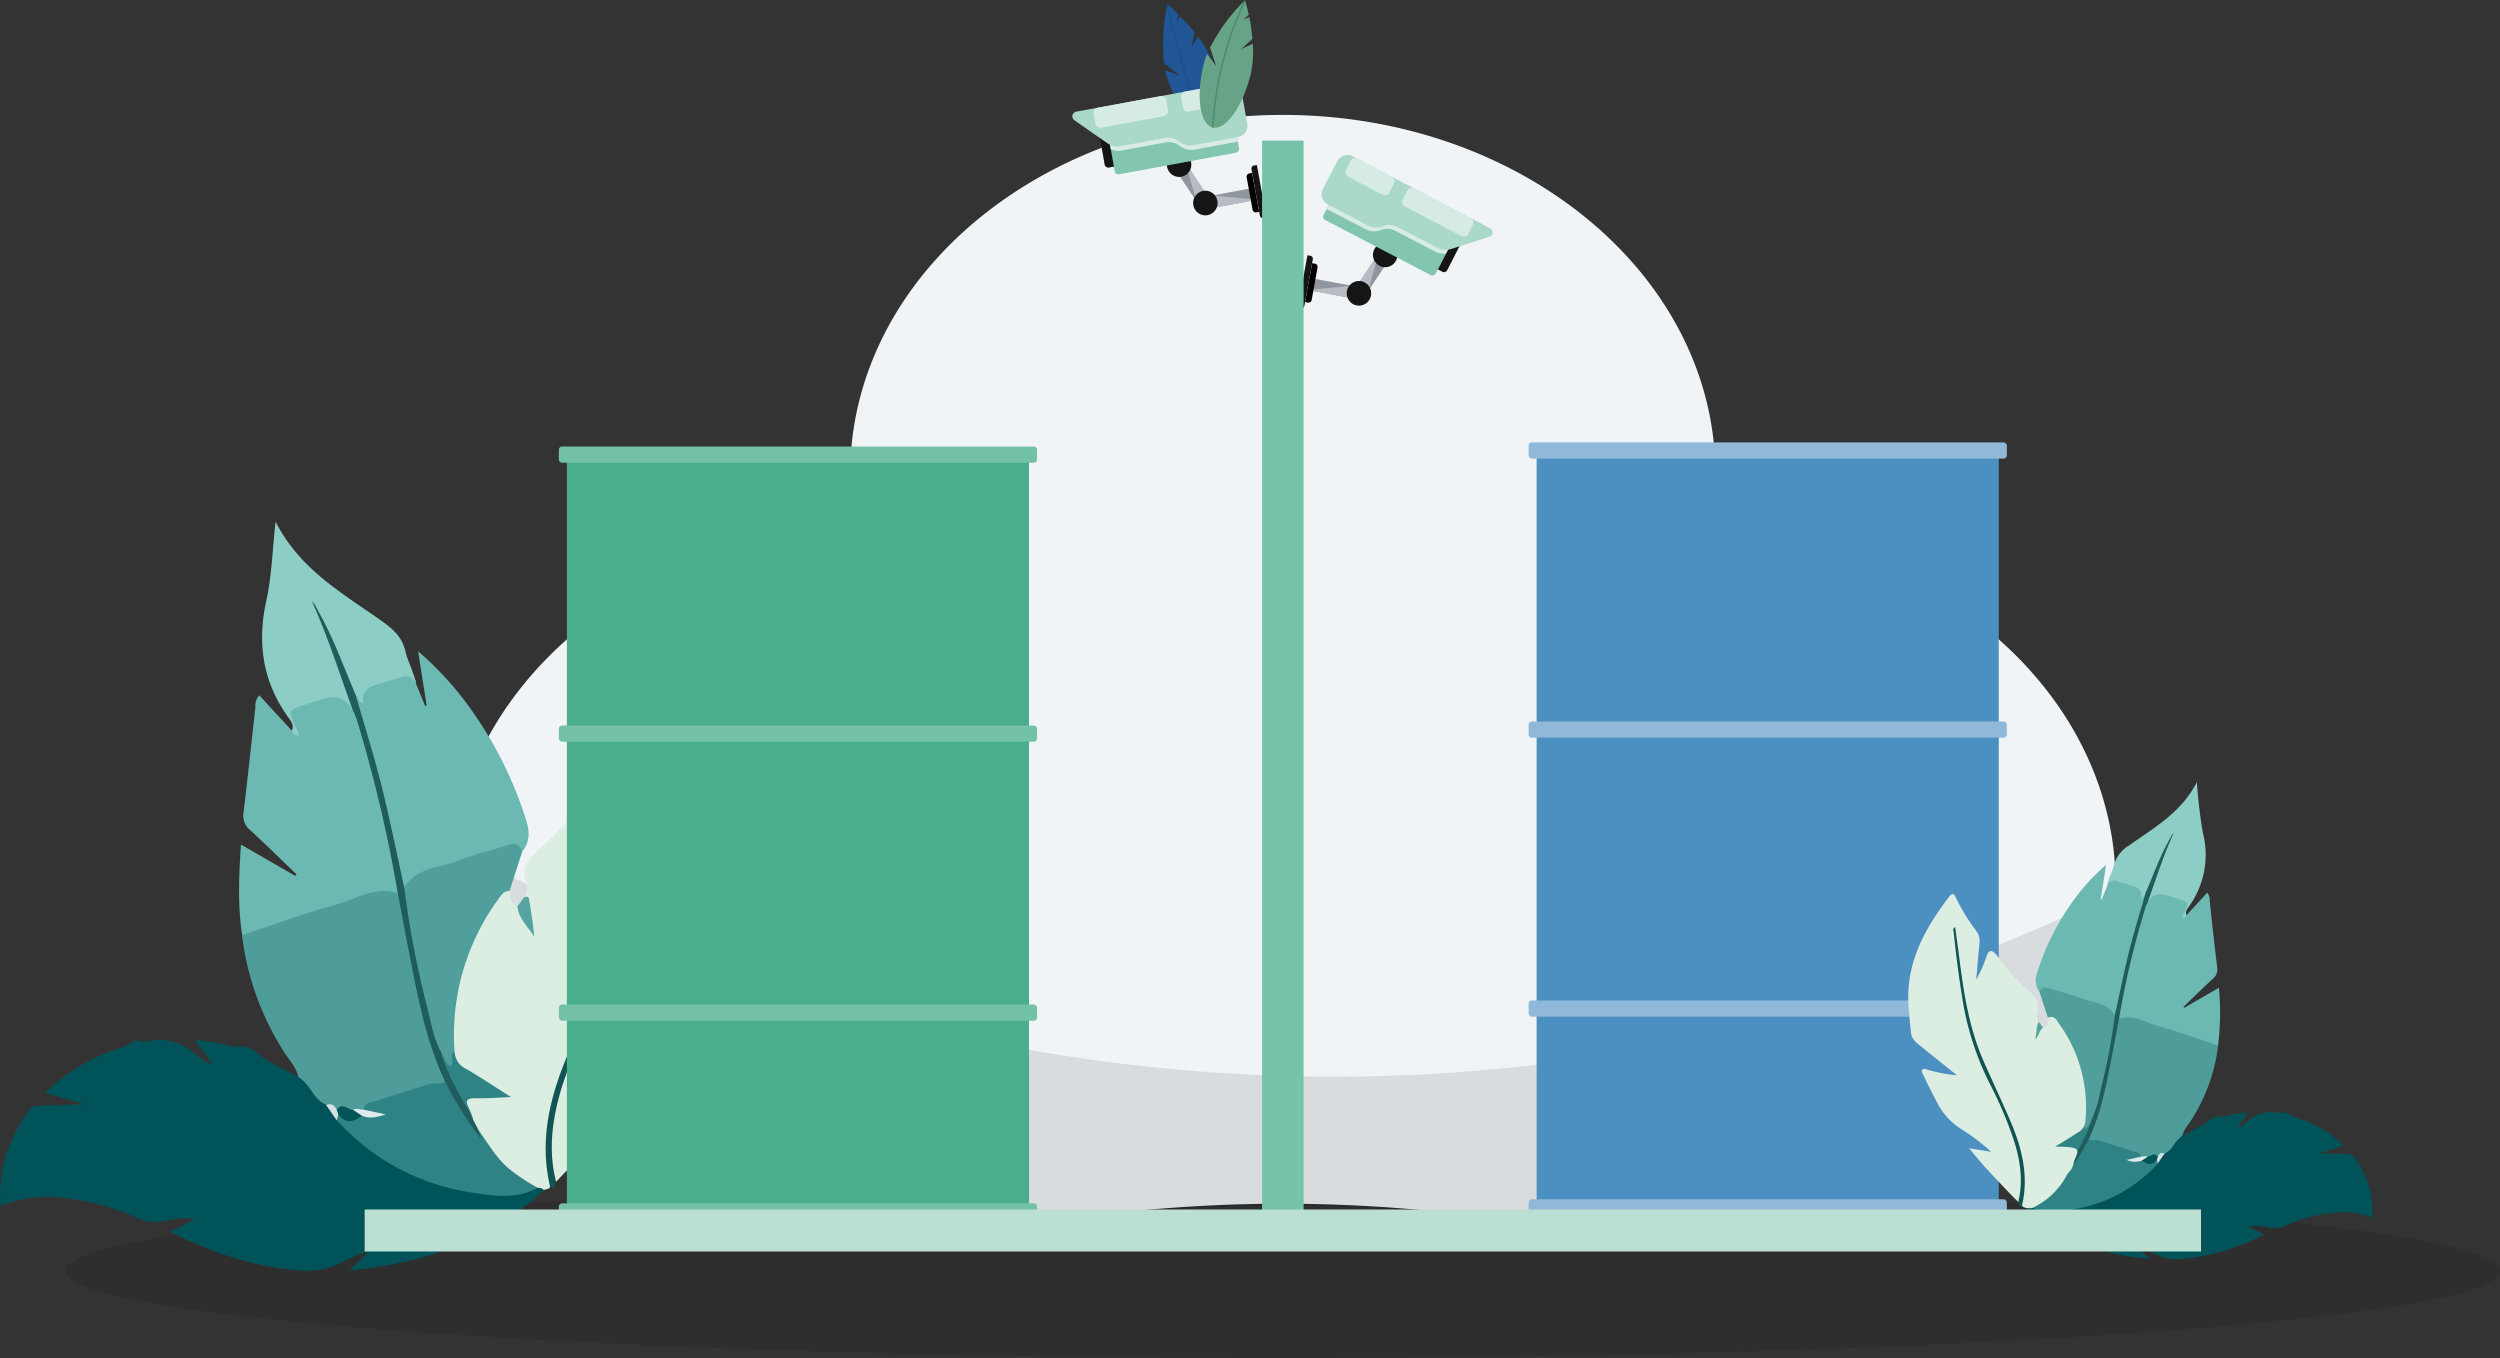 <svg xmlns="http://www.w3.org/2000/svg" viewBox="0 0 486 264"><rect x="0" y="0" width="486" height="264" fill="#333333" stroke="none"/><defs><style>.a{fill:#070001;opacity:0.1;isolation:isolate;}.b{fill:#f1f4f6;}.c{fill:#205695;}.d,.m{fill:none;stroke-miterlimit:10;stroke-width:0.27px;}.d{stroke:#1b5086;}.e{fill:#90969e;}.f{fill:#b7bcc4;}.g{fill:#151515;}.h{fill:#040000;}.i{fill:#82c6af;}.j{fill:#d6ebe4;}.k{fill:#aad8c9;}.l{fill:#67a487;}.m{stroke:#4a8969;}.n{fill:#dceee2;}.o{fill:#005358;}.p{fill:#4e9d9b;}.q{fill:#6cb8b2;}.r{fill:#8ccdc5;}.s{fill:#509f9d;}.t{fill:#105453;}.u{fill:#56a3a1;}.v{fill:#308385;}.w{fill:#1f5c5b;}.x{fill:#d3e2e2;}.y{fill:#025459;}.z{fill:#deebea;}.aa{fill:#4aae8d;}.ab{fill:#73c2a7;}.ac{fill:#4c90c1;}.ad{fill:#90b8d8;}.ae{fill:#75c3a9;}.af{fill:#bbdfd1;}</style></defs><title>aqzx_img</title><ellipse class="a" cx="249.38" cy="247.1" rx="236.62" ry="16.9"/><path class="b" d="M314,90.38c-4-.5-6.78-3.41-6.54-6.73q.15-2.06.15-4.14C307.61,41,270,9.72,223.52,9.72S139.43,41,139.43,79.51v.1c0,5.54-4.65,10.34-11.17,11.49C89,98,59.83,127.59,61.72,162.57,63.55,196.62,99.57,227,140.57,229a101.55,101.55,0,0,0,25.1-1.85,293.06,293.06,0,0,1,115.71,0A101.35,101.35,0,0,0,306.46,229c42.78-2.11,77.09-31.15,78.88-66.68C387.15,126.06,355.57,95.6,314,90.38Z" transform="translate(25.86 12.62)"/><path class="a" d="M72.61,157.25c-4.84-2.5-11.14.48-10.9,5.2v.12C63.55,196.62,99.57,227,140.57,229a101.47,101.47,0,0,0,24.33-1.7,309.43,309.43,0,0,1,117.27,0A101.62,101.62,0,0,0,306.46,229c42.78-2.11,77.09-31.15,78.88-66.68,0-.44,0-.88,0-1.32C244.57,229,123.55,183.62,72.61,157.25Z" transform="translate(25.86 12.62)"/><path class="c" d="M205.7-3.38l.72-2.91a36.92,36.92,0,0,0-2.83-3.15l-.71,1.14.37-1.49c-1.25-1.22-2.16-2-2.16-2a36.3,36.3,0,0,0-.67,11.45l3,2.37-2.77-1a14.41,14.41,0,0,0,.5,1.85c2.08,6.11,5.74,10.37,8.19,9.53S212.06,6,210-.15a20,20,0,0,0-3-5.36Z" transform="translate(25.86 12.62)"/><path class="d" d="M201-11.6s4.58,19.23,6.62,20.51" transform="translate(25.86 12.62)"/><polygon class="e" points="228.47 32.95 230.44 31.61 234.59 37.85 232.62 39.18 228.47 32.95"/><polygon class="f" points="230.44 31.61 232.62 39.18 234.59 37.85 230.44 31.61"/><polygon class="e" points="234.53 40.66 234.1 38.3 243.93 36.47 244.36 38.82 234.53 40.66"/><ellipse class="g" cx="229.22" cy="32" rx="2.38" ry="2.4"/><polygon class="f" points="235.64 38.01 244.36 38.82 235.62 40.46 235.64 38.01"/><ellipse class="g" cx="234.32" cy="39.47" rx="2.38" ry="2.4"/><path class="h" d="M217,21.09l.54-.1h0l1.37,7.57h0l-.54.1a.63.63,0,0,1-.73-.51l-1.15-6.32A.64.64,0,0,1,217,21.09Z" transform="translate(25.86 12.62)"/><path class="g" d="M217.93,19.56l.55-.1h0l1.85,10.21h0l-.55.11a.64.64,0,0,1-.73-.51l-1.62-9a.62.62,0,0,1,.5-.74Z" transform="translate(25.86 12.62)"/><path class="i" d="M190.22,12.9l22.71-4.19a.75.75,0,0,1,.87.61L215,16.19a.75.75,0,0,1-.6.88l-22.7,4.19a.77.77,0,0,1-.88-.61l-1.24-6.87A.75.75,0,0,1,190.22,12.9Z" transform="translate(25.86 12.62)"/><path class="g" d="M187.88,13.61l1.65-.3h0l1.17,6.46h0l-1,.18a.71.71,0,0,1-.82-.57h0l-1-5.77Z" transform="translate(25.86 12.62)"/><path class="j" d="M215.71,10a42.43,42.43,0,0,1-1.06-5.13,2.14,2.14,0,0,0-1.56-.31L189.54,8.86a1.23,1.23,0,0,1,.14.68c-.05.55-.11,1.1-.19,1.64a4.28,4.28,0,0,0,.25,1.18,1.25,1.25,0,0,1-.15,1.24c.16.93.34,1.86.48,2.78a3.39,3.39,0,0,0,2.08.27l8.61-1.59a3.43,3.43,0,0,1,2.58.57l.4.28a3.39,3.39,0,0,0,2.59.56l8.48-1.56-.16-.88-.05-.26,0-.08v0a1.32,1.32,0,0,1,.59-1.69.89.89,0,0,1,.38-.12L215.4,11A1.24,1.24,0,0,1,215.71,10Z" transform="translate(25.86 12.62)"/><path class="k" d="M183,10.76l6.41,4.46a3.43,3.43,0,0,0,2.58.57l8.61-1.59a3.46,3.46,0,0,1,2.59.56l.39.28a3.46,3.46,0,0,0,2.59.57l8.66-1.6a2.23,2.23,0,0,0,1.78-2.59l-1.09-6A2.21,2.21,0,0,0,213,3.63L183.36,9.09a.92.92,0,0,0-.74,1.07A1,1,0,0,0,183,10.76Z" transform="translate(25.86 12.62)"/><path class="j" d="M187.49,8.33l12.27-2.26a.93.93,0,0,1,1.09.76l.37,2a1,1,0,0,1-.76,1.11L188.2,12.21a1,1,0,0,1-1.1-.76l-.36-2A.94.94,0,0,1,187.49,8.33Z" transform="translate(25.86 12.62)"/><path class="j" d="M204.49,5.19,212,3.81a1,1,0,0,1,1.1.77l.36,2a.94.94,0,0,1-.75,1.1L205.2,9.07a.94.94,0,0,1-1.1-.76l-.36-2A1,1,0,0,1,204.49,5.19Z" transform="translate(25.86 12.62)"/><path class="l" d="M215.42-3.07l2.19-2A40,40,0,0,0,217-9.31l-1.22.56,1.12-1c-.38-1.71-.73-2.83-.73-2.83a36.17,36.17,0,0,0-6.79,9.2L210.56.22l-1.78-2.38a16.78,16.78,0,0,0-.59,1.82c-1.58,6.25-.85,11.85,1.66,12.49s5.8-3.91,7.38-10.16a20.46,20.46,0,0,0,.45-6.11Z" transform="translate(25.86 12.62)"/><path class="m" d="M209.91,12.22a66.4,66.4,0,0,1,6.19-24.63" transform="translate(25.86 12.62)"/><polygon class="e" points="270.03 50.49 268.06 49.16 263.91 55.39 265.88 56.73 270.03 50.49"/><polygon class="f" points="268.06 49.16 265.88 56.73 263.91 55.39 268.06 49.16"/><polygon class="e" points="263.97 58.2 264.4 55.85 254.57 54.02 254.14 56.37 263.97 58.2"/><ellipse class="g" cx="269.28" cy="49.55" rx="2.38" ry="2.4"/><polygon class="f" points="262.86 55.56 254.14 56.37 262.88 58 262.86 55.56"/><ellipse class="g" cx="264.18" cy="57.02" rx="2.38" ry="2.4"/><path class="h" d="M229.77,38.64l-.54-.1h0l-1.38,7.56h0l.55.11a.63.63,0,0,0,.73-.51l1.14-6.33A.62.62,0,0,0,229.77,38.64Z" transform="translate(25.86 12.62)"/><path class="g" d="M228.84,37.1l-.54-.1h0l-1.85,10.22h0l.54.1a.63.63,0,0,0,.73-.51l1.63-9a.63.63,0,0,0-.5-.73Z" transform="translate(25.86 12.62)"/><path class="i" d="M256.12,33.33,235.63,22.62a.75.75,0,0,0-1,.32l-3.19,6.21a.76.76,0,0,0,.32,1l20.5,10.71a.75.75,0,0,0,1-.33l3.18-6.2A.76.76,0,0,0,256.12,33.33Z" transform="translate(25.86 12.62)"/><path class="g" d="M258.15,34.7l-1.49-.78h0l-3,5.84h0l.87.45a.69.69,0,0,0,.94-.3h0l2.68-5.21h0Z" transform="translate(25.86 12.62)"/><path class="j" d="M232.6,23a40.07,40.07,0,0,0,2.5-4.6,2.15,2.15,0,0,1,1.59.17l21.25,11.1a1.34,1.34,0,0,0-.33.62c-.11.54-.21,1.08-.29,1.63a4.61,4.61,0,0,1-.58,1,1.27,1.27,0,0,0-.22,1.24c-.42.84-.86,1.67-1.27,2.52a3.42,3.42,0,0,1-2.06-.36l-7.77-4.06a3.42,3.42,0,0,0-2.64-.22l-.46.14a3.38,3.38,0,0,1-2.64-.22L232,28l.41-.79.12-.24,0-.07,0,0a1.32,1.32,0,0,0-.07-1.79,1,1,0,0,0-.34-.23l.41-.79A1.22,1.22,0,0,0,232.6,23Z" transform="translate(25.86 12.62)"/><path class="k" d="M263.65,33.41l-7.42,2.38a3.46,3.46,0,0,1-2.64-.22l-7.77-4.06a3.38,3.38,0,0,0-2.64-.22l-.46.14a3.44,3.44,0,0,1-2.63-.22l-7.83-4.09a2.23,2.23,0,0,1-.94-3l2.78-5.41a2.19,2.19,0,0,1,3-.95l26.72,14a.92.92,0,0,1,.39,1.24A.91.91,0,0,1,263.65,33.41Z" transform="translate(25.86 12.62)"/><path class="j" d="M260.06,29.77,249,24a.93.93,0,0,0-1.27.41l-.94,1.81a1,1,0,0,0,.41,1.28l11.07,5.79a.94.94,0,0,0,1.27-.41l.93-1.81A1,1,0,0,0,260.06,29.77Z" transform="translate(25.86 12.62)"/><path class="j" d="M244.71,21.75,238,18.22a.94.94,0,0,0-1.27.4l-.93,1.82a1,1,0,0,0,.4,1.28l6.75,3.53a.94.94,0,0,0,1.27-.41l.93-1.81A1,1,0,0,0,244.71,21.75Z" transform="translate(25.86 12.62)"/><path class="n" d="M76,161.84a3.5,3.5,0,0,0,.4-3c-1-2.72.49-4.57,2.83-6.61a58.53,58.53,0,0,0,9-10c1.93-2.66,2.9-2.49,3.66-.38A37.72,37.72,0,0,0,95.07,149c-.33-3.73-.61-7.45-1-11.17a5,5,0,0,1,1-3.72,57.71,57.71,0,0,0,6.32-10.3c.51-1.18,1.14-1.24,1.88-.27,7.27,9.52,13,19.66,12.62,32.22-.11,3.16-.5,6.32-.8,9.47-.2,2.14-1.86,3.22-3.32,4.41-3.41,2.76-6.84,5.49-10.71,8.58,3.3-.06,5.9-1.06,8.57-1.59.68-.14,1.48-.71,2-.11s-.18,1.33-.47,2c-1.32,3-2.87,5.8-4.35,8.69-1.77,3.45-4.55,5.74-7.67,7.79a63.93,63.93,0,0,0-8.49,6.54l6.71-1.09a131.71,131.71,0,0,1-9.06,10.27c-2,2.15-4,4.23-6,6.34-1.12-.34-.92-1.39-1-2.18A34.6,34.6,0,0,1,82.38,200c1.91-6.82,5-13.17,8.08-19.47a98.6,98.6,0,0,0,9.29-31.79c.55-4.41,1.3-8.79,1.63-12.37-.79,6-1.65,12.9-2.8,19.73-1.66,10-5.55,19.11-9.87,28.14-3.52,7.35-7,14.76-7.71,23.07a32.64,32.64,0,0,0,.19,7.84c.17,1.08.77,2.24-.39,3.29l-1,.29c-.56-.08-1.15.17-1.7-.09-4.43-2.29-8.18-5.33-10.44-9.94a5.15,5.15,0,0,0-1-1.3,6.36,6.36,0,0,1-1-1.93,9.8,9.8,0,0,0-.81-2.47c-.84-2-.52-2.48,1.64-2.82a34.25,34.25,0,0,1,4.8-.2c-2.44-1.43-4.7-2.94-7-4.36A4.2,4.2,0,0,1,62,192c-1.09-10.92,2-20.69,8.1-29.6.71-1,1.37-2.48,3.13-1.8.3,1.1-.09,2.55,1.49,3,1.32,1,1.43,2.75,2.49,3.72C76.59,165.63,76.78,163.62,76,161.84Z" transform="translate(25.86 12.62)"/><path class="o" d="M78.65,218.27c.44.09.94,0,1.22.51C69.34,228.53,56.68,233,42.1,234.34L45.55,231l-.15-.28a53.26,53.26,0,0,0-5.21,2.22,13.5,13.5,0,0,1-7.73,1.4c-8.86-.59-17-3.4-25.22-7.48L12,224.41c-2.26-.52-4.35.07-6.45.41A7.88,7.88,0,0,1,1,224.24a46,46,0,0,0-16.17-4.12,26.82,26.82,0,0,0-10.56,1.59c-.55-7.1,1.66-13.12,5.65-18.62.59-.81,1.32-.71,2.09-.74l8.59-.31-7.72-2.23a36.82,36.82,0,0,1,15-8.8C-.77,190.76.23,188.89,2,190c4.18-1.21,7.71.05,10.86,2.87a6.26,6.26,0,0,0,2.59,1.35L12,189.61a29.11,29.11,0,0,1,7.6,1.34c2.52-.74,4.18.85,5.9,2.25l6.62,3.52a2.7,2.7,0,0,1,2.56,1.4,18.3,18.3,0,0,0,3.18,3.51,10.32,10.32,0,0,1,2.18,2.94c8.24,8.89,18.43,13.51,30.4,14.39C73.25,219.17,75.91,218.41,78.65,218.27Z" transform="translate(25.86 12.62)"/><path class="p" d="M37.53,202.11c-1.58-.59-2.36-2-3.26-3.27a8.79,8.79,0,0,0-2.14-2.12c-.44-2.05-2-3.5-3-5.21a54.18,54.18,0,0,1-7.95-22.35c.46-1.07,1.47-1.36,2.44-1.69,7.54-2.53,15.14-4.88,22.71-7.29a7.7,7.7,0,0,1,5.29.33c1.06,1.1,1.12,2.58,1.34,4a177,177,0,0,0,4.9,23.39c.8,2.71,1.29,5.54,2.69,8.06a2.34,2.34,0,0,1,.29,1.6c-.42,1.06-1.41,1.07-2.31,1.31a87.64,87.64,0,0,0-13.3,4.36,4.14,4.14,0,0,1-2.34.45,12.63,12.63,0,0,0-3.35-.33C38.85,203,38.39,202.2,37.53,202.11Z" transform="translate(25.86 12.62)"/><path class="q" d="M51.4,160.59c-.1.12-.24.36-.3.35-4.17-1.29-7.67,1.22-11.37,2.22-6.26,1.71-12.36,4-18.52,6-.88-5.74-.63-11.48-.23-17.6l10.58,6.1.22-.3c-3-2.88-5.94-5.79-9-8.6a3.61,3.61,0,0,1-1.29-3.5c.83-6.76,1.52-13.54,2.3-20.31a3.2,3.2,0,0,1,.74-2.41l6.36,6.89c1.08-.87,0-1.5-.31-2.13-.87-2-.8-2.31,1.27-3.12,1.18-.46,2.39-.8,3.58-1.21,4.13-1.44,4.82-1.23,7.86,2.33,1.82,3.8,2.64,7.94,3.75,12,1.83,6.64,3.24,13.38,4.53,20.14C51.78,158.44,52.27,159.58,51.4,160.59Z" transform="translate(25.86 12.62)"/><path class="q" d="M55,120.26l1.79,4.36.29-.06c-.53-3.36-1.06-6.73-1.66-10.58a63.07,63.07,0,0,1,11.08,12.45,76.08,76.08,0,0,1,9.94,20.44c.68,2.19.72,4.15-.73,6a6.78,6.78,0,0,0-4.59.21c-3.86,1.33-7.81,2.37-11.67,3.67-2.08.69-4.26,1.16-5.64,3.15a.9.9,0,0,1-1.43.17c-1.4-3.31-1.62-6.91-2.41-10.36-1.94-8.51-3.86-17-6.92-25.21a1.87,1.87,0,0,1,0-2c.34-.16.83.05,1.07-.32,1.88-3,5.15-3,8-3.82A2.08,2.08,0,0,1,55,120.26Z" transform="translate(25.86 12.62)"/><path class="r" d="M55,120.26a2.25,2.25,0,0,0-3.12-1.16c-1.44.56-3,.91-4.46,1.34-1.81.52-3,1.57-2.7,3.72-1-.37-.93-1.24-1.42-1.71A1.9,1.9,0,0,1,41.81,121c-1.82-5.7-4.33-11.11-6.67-16.6,0,0,.11-.1,0,0a13.77,13.77,0,0,0,1.55,3.78c2.37,4.4,3.61,9.25,5.54,13.82a4.49,4.49,0,0,1,.47,3.43c-2.42-4-5.56-2.21-8.73-1.21-3.91,1.22-3.94,1.11-2.17,4.77.19.41.34.84.55,1.35-1,.21-1.18-.4-1.46-.94.5-1.17-.33-2-.87-2.79-4.84-6.87-5.9-14.3-4.1-22.49,1.05-4.74,1.16-9.69,1.79-15.33,4.83,9.46,13.19,14,20.75,19.39,2.11,1.51,3.85,3.06,4.49,5.78C53.45,116.11,54.62,118.06,55,120.26Z" transform="translate(25.86 12.62)"/><path class="s" d="M52.72,159.93c2.43-4,6.93-3.8,10.57-5.27,3.1-1.25,6.41-1.95,9.59-3,1.36-.44,2.3-.23,2.8,1.19-.82,2.57-1.65,5.14-2.47,7.71-1.18,0-1.71.93-2.3,1.77a44.58,44.58,0,0,0-8.4,29.5.76.76,0,0,1-.08.21c-.46,1,.94,2.63-.75,2.95-1.36.25-1.56-1.42-2.18-2.34-.09-.12-.14-.27-.22-.4-2.1-5.16-3.13-10.62-4.32-16-1-4.63-1.72-9.32-2.59-14C52.22,161.49,51.72,160.57,52.72,159.93Z" transform="translate(25.86 12.62)"/><path class="t" d="M81.1,218.16c-2.21-9.21,0-17.82,3.59-26.19,2.61-6,5.43-12,8.08-18,4.53-10.31,6.14-21.31,7.52-32.37.35-2.82.77-5.64,1.17-8.56.92.52.47,1.21.42,1.73q-1.09,10.78-2.86,21.48a88.62,88.62,0,0,1-8.08,24.57,118.56,118.56,0,0,0-7.6,17.95c-1.8,6-2.7,12.07-1.11,18.29C82,217.56,82.27,218.6,81.1,218.16Z" transform="translate(25.86 12.62)"/><path class="u" d="M76,161.84c.49-.21.91-.27,1,.43.4,2.37.8,4.74,1,7.2-1.21-1.93-3-3.44-3.28-5.88Z" transform="translate(25.86 12.62)"/><path class="v" d="M44.85,203.07c.11-1.59,1.6-1.36,2.47-1.67,3.35-1.2,6.8-2.11,10.17-3.26,1-.36,2.21.24,3.16-.52,1.2.24,1.44,1.35,1.92,2.22,1.38,2.46,2.89,4.84,4.27,7.3.16.27.37.34.17.09,0,0,.08-.12.12-.19,1.85,2.55,3.4,5.33,5.83,7.44a37,37,0,0,0,5.69,3.79c-4.16,2.36-8.61,1.61-12.91.92A43.89,43.89,0,0,1,39.6,205.14c.07-.45-.45-1.16.53-1.23a4.58,4.58,0,0,0,4.27.07,15.43,15.43,0,0,1,3,.09C46.53,203.79,45.3,204.43,44.85,203.07Z" transform="translate(25.86 12.62)"/><path class="w" d="M67.13,207l.51,1.76a68.46,68.46,0,0,1-7-11.18c-3.78-8-5.32-16.6-7-25.18-.78-3.95-1.5-7.9-2.25-11.85a274.78,274.78,0,0,0-8-33.62,12.7,12.7,0,0,0-.68-1.51C40.14,118.28,37.83,111,34.66,104c3.76,5.73,5.92,12.2,8.61,18.42,1.68,5.85,3.52,11.65,5,17.55,1.65,6.6,3,13.28,4.45,19.93a189.83,189.83,0,0,0,4.55,23.63c.73,2.88,1.18,5.88,2.69,8.52a6.27,6.27,0,0,0,1.89,3.43A6.9,6.9,0,0,1,64,199.37c.33,2.1,1.53,3.78,2.13,5.72Z" transform="translate(25.86 12.62)"/><path class="v" d="M66.14,205.09c-2.17-4.28-4.92-8.29-6.18-13,.59.8.72,1.89,1.57,2.53,1.51-.52-.57-2.29,1-2.76a3.74,3.74,0,0,0,2.23,3.3c2.78,1.64,5.48,3.43,8.73,5.49-2.66.1-4.79.28-6.91.22-1.75,0-2.09.49-1.24,2A15.83,15.83,0,0,1,66.14,205.09Z" transform="translate(25.86 12.62)"/><path class="x" d="M39.91,204c-.1.39-.2.79-.31,1.18l-2.07-3c1-.4,1.68.06,2.09,1A.61.61,0,0,1,39.91,204Z" transform="translate(25.86 12.62)"/><path class="y" d="M39.91,204c-.1-.28-.2-.57-.29-.85,1-1.56,2.08-.12,3.13,0,.68.23,1.69,0,1.72,1.16C42.59,205.76,41.08,205.66,39.91,204Z" transform="translate(25.86 12.62)"/><path class="z" d="M44.47,204.26l-1.72-1.16c.69-.4,1.4.06,2.1,0l4.3.93C47.3,204.59,45.93,204.92,44.47,204.26Z" transform="translate(25.86 12.62)"/><path class="o" d="M368.75,221.92c-.28.05-.6,0-.78.32,6.71,6.21,14.78,9,24.06,9.91L389.84,230l.09-.18a34.8,34.8,0,0,1,3.32,1.41,8.59,8.59,0,0,0,4.93.9,42.09,42.09,0,0,0,16.07-4.77l-3-1.56a10.47,10.47,0,0,1,4.11.27,5,5,0,0,0,2.91-.37,29.49,29.49,0,0,1,10.3-2.63,17.4,17.4,0,0,1,6.73,1,17.27,17.27,0,0,0-3.6-11.85c-.37-.52-.84-.46-1.33-.48l-5.47-.2,4.92-1.42a23.54,23.54,0,0,0-9.55-5.6c-.9-.16-1.54-1.35-2.65-.67a6.94,6.94,0,0,0-6.92,1.82,3.93,3.93,0,0,1-1.65.86l2.18-2.91a19.06,19.06,0,0,0-4.85.86c-1.6-.47-2.66.54-3.76,1.43l-4.22,2.25a1.68,1.68,0,0,0-1.62.89,12,12,0,0,1-2,2.23,6.75,6.75,0,0,0-1.39,1.88A28.3,28.3,0,0,1,374,222.36,43.06,43.06,0,0,1,368.75,221.92Z" transform="translate(25.86 12.62)"/><path class="p" d="M394.94,211.62c1-.37,1.51-1.29,2.08-2.09a5.76,5.76,0,0,1,1.36-1.34c.29-1.31,1.25-2.24,1.9-3.32a34.42,34.42,0,0,0,5.06-14.24c-.29-.69-.93-.87-1.55-1.08-4.8-1.61-9.64-3.11-14.47-4.65a4.94,4.94,0,0,0-3.37.21,4.23,4.23,0,0,0-.85,2.53,111.1,111.1,0,0,1-3.13,14.9,23.79,23.79,0,0,1-1.71,5.13,1.59,1.59,0,0,0-.18,1c.27.67.89.68,1.47.83a56.3,56.3,0,0,1,8.47,2.78,2.59,2.59,0,0,0,1.5.28,8.42,8.42,0,0,1,2.13-.21C394.11,212.18,394.4,211.68,394.94,211.62Z" transform="translate(25.86 12.62)"/><path class="q" d="M386.11,185.17c.07.07.15.23.19.22,2.66-.82,4.89.78,7.25,1.42,4,1.08,7.87,2.53,11.79,3.82a51.76,51.76,0,0,0,.15-11.22l-6.74,3.89-.14-.19c1.9-1.83,3.78-3.69,5.73-5.48a2.3,2.3,0,0,0,.82-2.23c-.53-4.31-1-8.63-1.46-12.94a2.08,2.08,0,0,0-.48-1.54l-4.05,4.4c-.69-.56,0-1,.2-1.36.55-1.29.51-1.47-.81-2-.75-.3-1.53-.51-2.29-.77-2.63-.92-3.06-.78-5,1.49a44.91,44.91,0,0,0-2.39,7.62c-1.16,4.22-2.06,8.52-2.89,12.82C385.87,183.8,385.56,184.52,386.11,185.17Z" transform="translate(25.86 12.62)"/><path class="q" d="M383.84,159.47l-1.15,2.78-.18,0,1.06-6.75a40.46,40.46,0,0,0-7.06,7.93,48.7,48.7,0,0,0-6.33,13,3.85,3.85,0,0,0,.46,3.82,4.41,4.41,0,0,1,2.93.13c2.45.85,5,1.51,7.43,2.34,1.32.44,2.72.74,3.59,2a.58.58,0,0,0,.92.11c.89-2.11,1-4.4,1.53-6.61a123.29,123.29,0,0,1,4.41-16,1.22,1.22,0,0,0,0-1.29c-.22-.1-.53,0-.68-.2-1.2-1.88-3.28-1.9-5.1-2.43A1.31,1.31,0,0,0,383.84,159.47Z" transform="translate(25.86 12.62)"/><path class="r" d="M383.84,159.47a1.42,1.42,0,0,1,2-.73c.92.35,1.89.57,2.84.85a2,2,0,0,1,1.73,2.37c.62-.24.59-.8.9-1.09a1.21,1.21,0,0,0,.93-.9c1.16-3.63,2.76-7.08,4.25-10.57,0,0-.07-.07,0,0a8.35,8.35,0,0,1-1,2.4c-1.51,2.81-2.29,5.9-3.52,8.81a2.87,2.87,0,0,0-.31,2.19c1.55-2.56,3.55-1.41,5.57-.78,2.49.78,2.51.71,1.38,3-.12.26-.21.54-.35.87.61.13.75-.26.93-.6-.32-.75.21-1.3.55-1.78a17.18,17.18,0,0,0,2.62-14.33,93.61,93.61,0,0,1-1.14-9.77c-3.08,6-8.41,8.91-13.22,12.35a6.21,6.21,0,0,0-2.86,3.69C384.8,156.83,384.06,158.07,383.84,159.47Z" transform="translate(25.86 12.62)"/><path class="s" d="M385.27,184.75c-1.55-2.53-4.42-2.42-6.74-3.36-2-.8-4.08-1.25-6.11-1.9-.86-.28-1.46-.14-1.78.76.53,1.64,1.05,3.28,1.58,4.91.75,0,1.08.6,1.46,1.13A28.33,28.33,0,0,1,379,205.08s0,.1.05.14c.3.61-.6,1.67.48,1.87.87.17,1-.9,1.39-1.48.05-.08.09-.18.14-.26a62.06,62.06,0,0,0,2.75-10.21c.65-2.95,1.1-5.94,1.65-8.91C385.59,185.74,385.91,185.15,385.27,184.75Z" transform="translate(25.86 12.62)"/><path class="u" d="M370.45,186c-.31-.13-.58-.17-.65.28-.25,1.51-.51,3-.62,4.58.76-1.22,1.94-2.19,2.09-3.74C371,186.71,370.72,186.33,370.45,186Z" transform="translate(25.86 12.62)"/><path class="v" d="M390.28,212.23c-.07-1-1-.87-1.57-1.07-2.13-.76-4.33-1.34-6.48-2.07-.67-.23-1.41.15-2-.33-.77.15-.92.86-1.23,1.41-.87,1.57-1.84,3.09-2.72,4.65-.1.17-.23.22-.1.06,0,0-.05-.08-.08-.12a25.83,25.83,0,0,1-3.72,4.74,23.79,23.79,0,0,1-3.62,2.42c2.65,1.5,5.48,1,8.22.58a27.92,27.92,0,0,0,16.65-8.95c0-.29.3-.74-.33-.78a2.94,2.94,0,0,1-2.72,0,9.15,9.15,0,0,0-1.89.06C389.21,212.69,390,213.1,390.28,212.23Z" transform="translate(25.86 12.62)"/><path class="w" d="M376.09,214.76l-.32,1.12a44.68,44.68,0,0,0,4.45-7.12c2.41-5.09,3.39-10.58,4.46-16,.49-2.52.95-5,1.43-7.55a172.83,172.83,0,0,1,5.11-21.42,8.2,8.2,0,0,1,.42-1c1.64-4.58,3.12-9.22,5.13-13.66-2.39,3.65-3.77,7.78-5.48,11.74-1.07,3.72-2.24,7.42-3.18,11.18-1.06,4.2-1.9,8.46-2.84,12.7a120.38,120.38,0,0,1-2.9,15.05,21.18,21.18,0,0,1-1.71,5.43,4,4,0,0,1-1.21,2.18,4.46,4.46,0,0,0-1.38,2.46c-.2,1.34-1,2.41-1.35,3.65Z" transform="translate(25.86 12.62)"/><path class="v" d="M376.72,213.52c1.38-2.73,3.14-5.28,3.94-8.29-.38.51-.47,1.2-1,1.61-1-.33.36-1.46-.63-1.76a2.39,2.39,0,0,1-1.42,2.11c-1.77,1-3.49,2.18-5.56,3.49,1.69.06,3.05.18,4.4.15,1.12,0,1.33.3.79,1.27A9.6,9.6,0,0,0,376.72,213.52Z" transform="translate(25.86 12.62)"/><path class="x" d="M393.43,212.8c.07.25.13.5.19.75l1.32-1.93c-.66-.25-1.06,0-1.32.64A.38.38,0,0,0,393.43,212.8Z" transform="translate(25.86 12.62)"/><path class="y" d="M393.43,212.8l.19-.54c-.66-1-1.33-.08-2,0-.43.15-1.07,0-1.1.74C391.72,213.94,392.69,213.88,393.43,212.8Z" transform="translate(25.86 12.62)"/><path class="z" d="M390.52,213l1.1-.74c-.44-.25-.89,0-1.34,0l-2.73.6A3.93,3.93,0,0,0,390.52,213Z" transform="translate(25.86 12.62)"/><rect class="aa" x="110.2" y="89.17" width="89.84" height="147.13"/><rect class="ab" x="108.64" y="233.93" width="92.97" height="3.15" rx="0.61"/><rect class="ab" x="108.64" y="86.8" width="92.97" height="3.15" rx="0.61"/><rect class="ab" x="108.64" y="195.28" width="92.97" height="3.15" rx="0.61"/><rect class="ab" x="108.64" y="141.04" width="92.97" height="3.15" rx="0.61"/><rect class="ac" x="298.72" y="88.37" width="89.84" height="147.13"/><rect class="ad" x="297.16" y="233.14" width="92.97" height="3.15" rx="0.61"/><rect class="ad" x="297.16" y="86" width="92.97" height="3.15" rx="0.61"/><rect class="ad" x="297.16" y="194.49" width="92.97" height="3.15" rx="0.61"/><rect class="ad" x="297.16" y="140.25" width="92.97" height="3.15" rx="0.61"/><path class="n" d="M370.45,186a2.27,2.27,0,0,1-.26-1.88c.62-1.73-.31-2.91-1.79-4.21a37.15,37.15,0,0,1-5.75-6.39c-1.22-1.7-1.84-1.59-2.33-.25a24.19,24.19,0,0,1-2,4.56c.21-2.37.39-4.75.64-7.12a3.22,3.22,0,0,0-.64-2.37,36.66,36.66,0,0,1-4-6.56c-.32-.75-.73-.79-1.2-.17-4.63,6.06-8.3,12.52-8,20.52.07,2,.32,4,.51,6,.13,1.36,1.19,2.05,2.12,2.81,2.17,1.76,4.36,3.5,6.82,5.47a28.69,28.69,0,0,1-5.46-1c-.43-.08-.94-.45-1.25-.07s.12.85.3,1.26c.85,1.88,1.83,3.69,2.77,5.53a13.33,13.33,0,0,0,4.89,5,39.69,39.69,0,0,1,5.41,4.17l-4.28-.7a81.79,81.79,0,0,0,5.78,6.54c1.25,1.37,2.56,2.7,3.84,4,.71-.22.58-.89.66-1.39a22.06,22.06,0,0,0-.76-9.45,71.12,71.12,0,0,0-5.15-12.4,63.21,63.21,0,0,1-5.92-20.25c-.35-2.81-.82-5.6-1-7.88.5,3.84,1.05,8.21,1.78,12.57,1.06,6.35,3.54,12.17,6.29,17.92,2.24,4.68,4.44,9.41,4.91,14.7a20.82,20.82,0,0,1-.12,5c-.11.69-.49,1.43.25,2.1l.66.19c.35-.06.73.1,1.08-.06a14.27,14.27,0,0,0,6.65-6.33,3.1,3.1,0,0,1,.65-.83,4.15,4.15,0,0,0,.65-1.23,5.77,5.77,0,0,1,.51-1.57c.53-1.25.33-1.59-1-1.8a20.62,20.62,0,0,0-3.07-.13c1.56-.91,3-1.87,4.48-2.78a2.67,2.67,0,0,0,1.42-2.33,27.62,27.62,0,0,0-5.16-18.86c-.46-.67-.87-1.58-2-1.15-.2.7,0,1.63-1,1.92-.85.61-.92,1.75-1.59,2.37C370.06,188.38,369.94,187.1,370.45,186Z" transform="translate(25.86 12.62)"/><path class="t" d="M367.19,221.84c1.41-5.86,0-11.35-2.29-16.68-1.66-3.85-3.46-7.64-5.14-11.48-2.89-6.57-3.92-13.58-4.8-20.62-.22-1.8-.49-3.6-.74-5.46-.59.34-.3.78-.27,1.1q.69,6.88,1.82,13.69A56.41,56.41,0,0,0,360.92,198a75.17,75.17,0,0,1,4.84,11.44c1.15,3.82,1.72,7.69.71,11.65C366.62,221.46,366.45,222.13,367.19,221.84Z" transform="translate(25.86 12.62)"/><rect class="ae" x="245.35" y="27.34" width="8.07" height="211.19"/><rect class="af" x="70.89" y="235.13" width="356.99" height="8.16"/></svg>